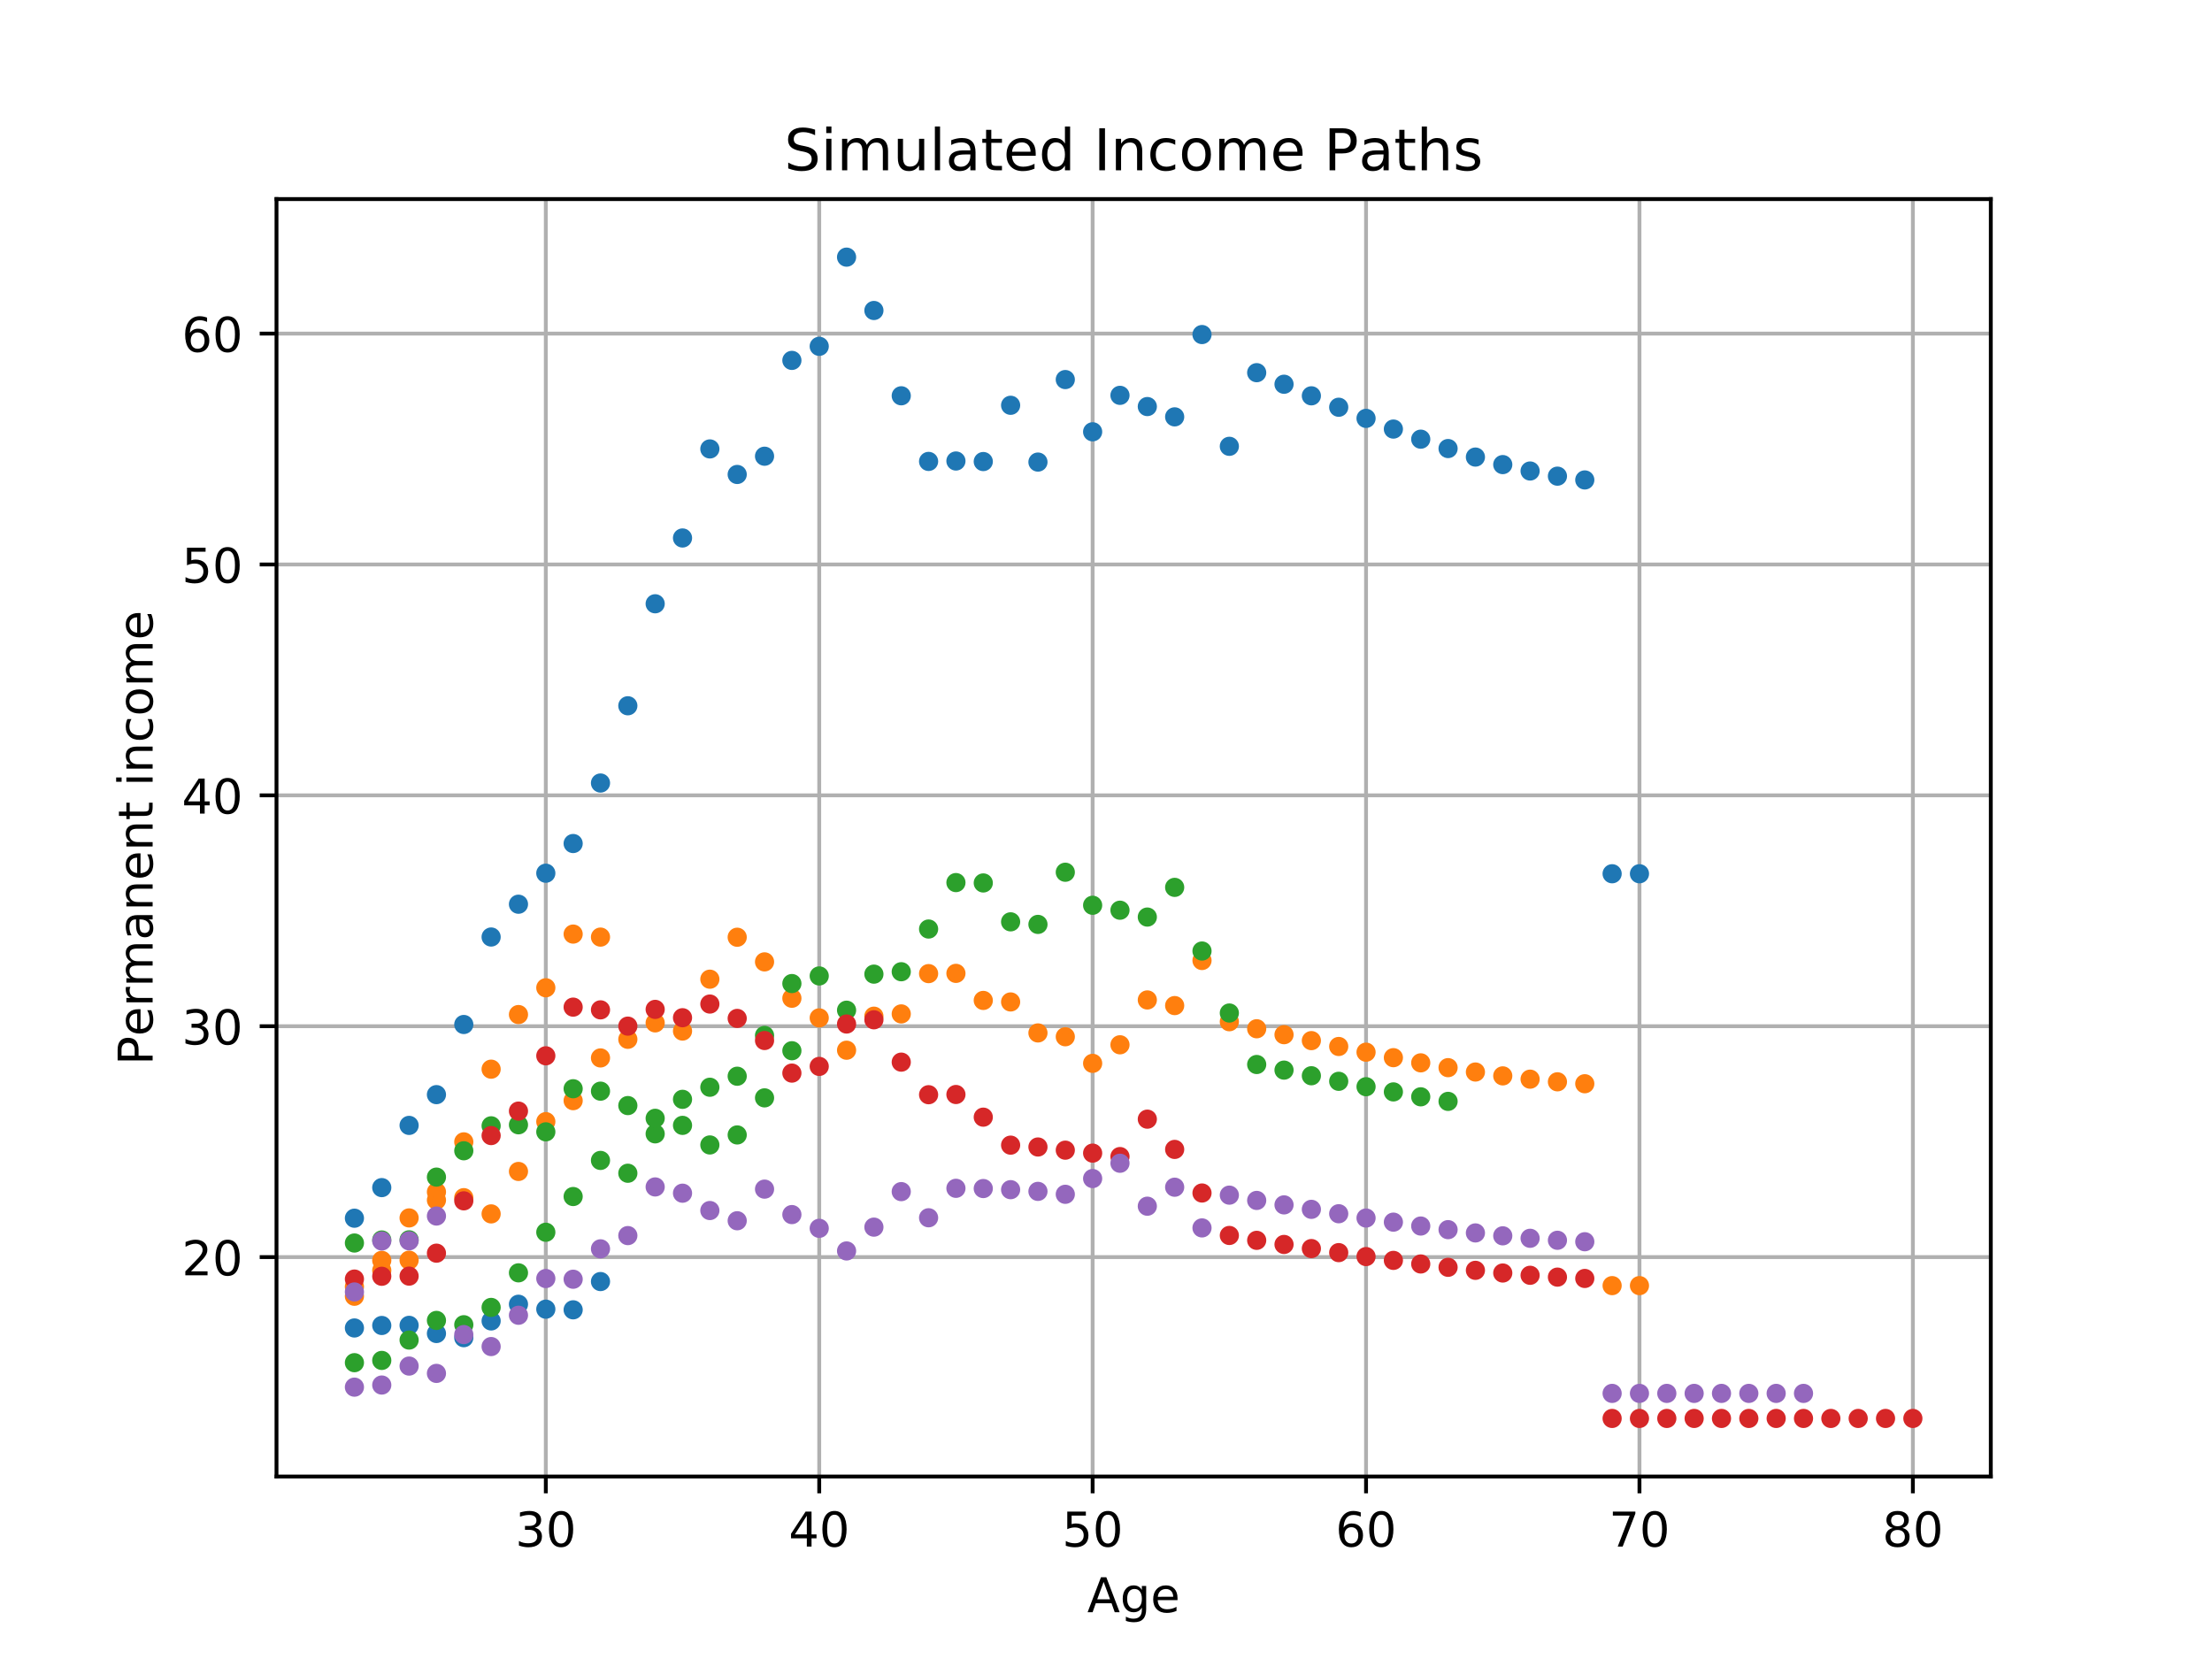 <?xml version="1.0" encoding="utf-8" standalone="no"?>
<!DOCTYPE svg PUBLIC "-//W3C//DTD SVG 1.1//EN"
  "http://www.w3.org/Graphics/SVG/1.1/DTD/svg11.dtd">
<!-- Created with matplotlib (https://matplotlib.org/) -->
<svg height="345.6pt" version="1.1" viewBox="0 0 460.8 345.6" width="460.8pt" xmlns="http://www.w3.org/2000/svg" xmlns:xlink="http://www.w3.org/1999/xlink">
 <defs>
  <style type="text/css">
*{stroke-linecap:butt;stroke-linejoin:round;}
  </style>
 </defs>
 <g id="figure_1">
  <g id="patch_1">
   <path d="M 0 345.6 
L 460.8 345.6 
L 460.8 0 
L 0 0 
z
" style="fill:#ffffff;"/>
  </g>
  <g id="axes_1">
   <g id="patch_2">
    <path d="M 57.6 307.584 
L 414.72 307.584 
L 414.72 41.472 
L 57.6 41.472 
z
" style="fill:#ffffff;"/>
   </g>
   <g id="matplotlib.axis_1">
    <g id="xtick_1">
     <g id="line2d_1">
      <path clip-path="url(#p09a36eeded)" d="M 113.703 307.584 
L 113.703 41.472 
" style="fill:none;stroke:#b0b0b0;stroke-linecap:square;stroke-width:0.8;"/>
     </g>
     <g id="line2d_2">
      <defs>
       <path d="M 0 0 
L 0 3.5 
" id="m104d755171" style="stroke:#000000;stroke-width:0.8;"/>
      </defs>
      <g>
       <use style="stroke:#000000;stroke-width:0.8;" x="113.703" xlink:href="#m104d755171" y="307.584"/>
      </g>
     </g>
     <g id="text_1">
      <!-- 30 -->
      <defs>
       <path d="M 40.578 39.312 
Q 47.656 37.797 51.625 33 
Q 55.609 28.219 55.609 21.188 
Q 55.609 10.406 48.188 4.484 
Q 40.766 -1.422 27.094 -1.422 
Q 22.516 -1.422 17.656 -0.516 
Q 12.797 0.391 7.625 2.203 
L 7.625 11.719 
Q 11.719 9.328 16.594 8.109 
Q 21.484 6.891 26.812 6.891 
Q 36.078 6.891 40.938 10.547 
Q 45.797 14.203 45.797 21.188 
Q 45.797 27.641 41.281 31.266 
Q 36.766 34.906 28.719 34.906 
L 20.219 34.906 
L 20.219 43.016 
L 29.109 43.016 
Q 36.375 43.016 40.234 45.922 
Q 44.094 48.828 44.094 54.297 
Q 44.094 59.906 40.109 62.906 
Q 36.141 65.922 28.719 65.922 
Q 24.656 65.922 20.016 65.031 
Q 15.375 64.156 9.812 62.312 
L 9.812 71.094 
Q 15.438 72.656 20.344 73.438 
Q 25.25 74.219 29.594 74.219 
Q 40.828 74.219 47.359 69.109 
Q 53.906 64.016 53.906 55.328 
Q 53.906 49.266 50.438 45.094 
Q 46.969 40.922 40.578 39.312 
z
" id="DejaVuSans-51"/>
       <path d="M 31.781 66.406 
Q 24.172 66.406 20.328 58.906 
Q 16.5 51.422 16.5 36.375 
Q 16.5 21.391 20.328 13.891 
Q 24.172 6.391 31.781 6.391 
Q 39.453 6.391 43.281 13.891 
Q 47.125 21.391 47.125 36.375 
Q 47.125 51.422 43.281 58.906 
Q 39.453 66.406 31.781 66.406 
z
M 31.781 74.219 
Q 44.047 74.219 50.516 64.516 
Q 56.984 54.828 56.984 36.375 
Q 56.984 17.969 50.516 8.266 
Q 44.047 -1.422 31.781 -1.422 
Q 19.531 -1.422 13.062 8.266 
Q 6.594 17.969 6.594 36.375 
Q 6.594 54.828 13.062 64.516 
Q 19.531 74.219 31.781 74.219 
z
" id="DejaVuSans-48"/>
      </defs>
      <g transform="translate(107.34 322.182)scale(0.1 -0.1)">
       <use xlink:href="#DejaVuSans-51"/>
       <use x="63.623" xlink:href="#DejaVuSans-48"/>
      </g>
     </g>
    </g>
    <g id="xtick_2">
     <g id="line2d_3">
      <path clip-path="url(#p09a36eeded)" d="M 170.66 307.584 
L 170.66 41.472 
" style="fill:none;stroke:#b0b0b0;stroke-linecap:square;stroke-width:0.8;"/>
     </g>
     <g id="line2d_4">
      <g>
       <use style="stroke:#000000;stroke-width:0.8;" x="170.66" xlink:href="#m104d755171" y="307.584"/>
      </g>
     </g>
     <g id="text_2">
      <!-- 40 -->
      <defs>
       <path d="M 37.797 64.312 
L 12.891 25.391 
L 37.797 25.391 
z
M 35.203 72.906 
L 47.609 72.906 
L 47.609 25.391 
L 58.016 25.391 
L 58.016 17.188 
L 47.609 17.188 
L 47.609 0 
L 37.797 0 
L 37.797 17.188 
L 4.891 17.188 
L 4.891 26.703 
z
" id="DejaVuSans-52"/>
      </defs>
      <g transform="translate(164.297 322.182)scale(0.1 -0.1)">
       <use xlink:href="#DejaVuSans-52"/>
       <use x="63.623" xlink:href="#DejaVuSans-48"/>
      </g>
     </g>
    </g>
    <g id="xtick_3">
     <g id="line2d_5">
      <path clip-path="url(#p09a36eeded)" d="M 227.616 307.584 
L 227.616 41.472 
" style="fill:none;stroke:#b0b0b0;stroke-linecap:square;stroke-width:0.8;"/>
     </g>
     <g id="line2d_6">
      <g>
       <use style="stroke:#000000;stroke-width:0.8;" x="227.616" xlink:href="#m104d755171" y="307.584"/>
      </g>
     </g>
     <g id="text_3">
      <!-- 50 -->
      <defs>
       <path d="M 10.797 72.906 
L 49.516 72.906 
L 49.516 64.594 
L 19.828 64.594 
L 19.828 46.734 
Q 21.969 47.469 24.109 47.828 
Q 26.266 48.188 28.422 48.188 
Q 40.625 48.188 47.75 41.5 
Q 54.891 34.812 54.891 23.391 
Q 54.891 11.625 47.562 5.094 
Q 40.234 -1.422 26.906 -1.422 
Q 22.312 -1.422 17.547 -0.641 
Q 12.797 0.141 7.719 1.703 
L 7.719 11.625 
Q 12.109 9.234 16.797 8.062 
Q 21.484 6.891 26.703 6.891 
Q 35.156 6.891 40.078 11.328 
Q 45.016 15.766 45.016 23.391 
Q 45.016 31 40.078 35.438 
Q 35.156 39.891 26.703 39.891 
Q 22.75 39.891 18.812 39.016 
Q 14.891 38.141 10.797 36.281 
z
" id="DejaVuSans-53"/>
      </defs>
      <g transform="translate(221.254 322.182)scale(0.1 -0.1)">
       <use xlink:href="#DejaVuSans-53"/>
       <use x="63.623" xlink:href="#DejaVuSans-48"/>
      </g>
     </g>
    </g>
    <g id="xtick_4">
     <g id="line2d_7">
      <path clip-path="url(#p09a36eeded)" d="M 284.573 307.584 
L 284.573 41.472 
" style="fill:none;stroke:#b0b0b0;stroke-linecap:square;stroke-width:0.8;"/>
     </g>
     <g id="line2d_8">
      <g>
       <use style="stroke:#000000;stroke-width:0.8;" x="284.573" xlink:href="#m104d755171" y="307.584"/>
      </g>
     </g>
     <g id="text_4">
      <!-- 60 -->
      <defs>
       <path d="M 33.016 40.375 
Q 26.375 40.375 22.484 35.828 
Q 18.609 31.297 18.609 23.391 
Q 18.609 15.531 22.484 10.953 
Q 26.375 6.391 33.016 6.391 
Q 39.656 6.391 43.531 10.953 
Q 47.406 15.531 47.406 23.391 
Q 47.406 31.297 43.531 35.828 
Q 39.656 40.375 33.016 40.375 
z
M 52.594 71.297 
L 52.594 62.312 
Q 48.875 64.062 45.094 64.984 
Q 41.312 65.922 37.594 65.922 
Q 27.828 65.922 22.672 59.328 
Q 17.531 52.734 16.797 39.406 
Q 19.672 43.656 24.016 45.922 
Q 28.375 48.188 33.594 48.188 
Q 44.578 48.188 50.953 41.516 
Q 57.328 34.859 57.328 23.391 
Q 57.328 12.156 50.688 5.359 
Q 44.047 -1.422 33.016 -1.422 
Q 20.359 -1.422 13.672 8.266 
Q 6.984 17.969 6.984 36.375 
Q 6.984 53.656 15.188 63.938 
Q 23.391 74.219 37.203 74.219 
Q 40.922 74.219 44.703 73.484 
Q 48.484 72.75 52.594 71.297 
z
" id="DejaVuSans-54"/>
      </defs>
      <g transform="translate(278.211 322.182)scale(0.1 -0.1)">
       <use xlink:href="#DejaVuSans-54"/>
       <use x="63.623" xlink:href="#DejaVuSans-48"/>
      </g>
     </g>
    </g>
    <g id="xtick_5">
     <g id="line2d_9">
      <path clip-path="url(#p09a36eeded)" d="M 341.53 307.584 
L 341.53 41.472 
" style="fill:none;stroke:#b0b0b0;stroke-linecap:square;stroke-width:0.8;"/>
     </g>
     <g id="line2d_10">
      <g>
       <use style="stroke:#000000;stroke-width:0.8;" x="341.53" xlink:href="#m104d755171" y="307.584"/>
      </g>
     </g>
     <g id="text_5">
      <!-- 70 -->
      <defs>
       <path d="M 8.203 72.906 
L 55.078 72.906 
L 55.078 68.703 
L 28.609 0 
L 18.312 0 
L 43.219 64.594 
L 8.203 64.594 
z
" id="DejaVuSans-55"/>
      </defs>
      <g transform="translate(335.168 322.182)scale(0.1 -0.1)">
       <use xlink:href="#DejaVuSans-55"/>
       <use x="63.623" xlink:href="#DejaVuSans-48"/>
      </g>
     </g>
    </g>
    <g id="xtick_6">
     <g id="line2d_11">
      <path clip-path="url(#p09a36eeded)" d="M 398.487 307.584 
L 398.487 41.472 
" style="fill:none;stroke:#b0b0b0;stroke-linecap:square;stroke-width:0.8;"/>
     </g>
     <g id="line2d_12">
      <g>
       <use style="stroke:#000000;stroke-width:0.8;" x="398.487" xlink:href="#m104d755171" y="307.584"/>
      </g>
     </g>
     <g id="text_6">
      <!-- 80 -->
      <defs>
       <path d="M 31.781 34.625 
Q 24.75 34.625 20.719 30.859 
Q 16.703 27.094 16.703 20.516 
Q 16.703 13.922 20.719 10.156 
Q 24.75 6.391 31.781 6.391 
Q 38.812 6.391 42.859 10.172 
Q 46.922 13.969 46.922 20.516 
Q 46.922 27.094 42.891 30.859 
Q 38.875 34.625 31.781 34.625 
z
M 21.922 38.812 
Q 15.578 40.375 12.031 44.719 
Q 8.5 49.078 8.5 55.328 
Q 8.5 64.062 14.719 69.141 
Q 20.953 74.219 31.781 74.219 
Q 42.672 74.219 48.875 69.141 
Q 55.078 64.062 55.078 55.328 
Q 55.078 49.078 51.531 44.719 
Q 48 40.375 41.703 38.812 
Q 48.828 37.156 52.797 32.312 
Q 56.781 27.484 56.781 20.516 
Q 56.781 9.906 50.312 4.234 
Q 43.844 -1.422 31.781 -1.422 
Q 19.734 -1.422 13.25 4.234 
Q 6.781 9.906 6.781 20.516 
Q 6.781 27.484 10.781 32.312 
Q 14.797 37.156 21.922 38.812 
z
M 18.312 54.391 
Q 18.312 48.734 21.844 45.562 
Q 25.391 42.391 31.781 42.391 
Q 38.141 42.391 41.719 45.562 
Q 45.312 48.734 45.312 54.391 
Q 45.312 60.062 41.719 63.234 
Q 38.141 66.406 31.781 66.406 
Q 25.391 66.406 21.844 63.234 
Q 18.312 60.062 18.312 54.391 
z
" id="DejaVuSans-56"/>
      </defs>
      <g transform="translate(392.125 322.182)scale(0.1 -0.1)">
       <use xlink:href="#DejaVuSans-56"/>
       <use x="63.623" xlink:href="#DejaVuSans-48"/>
      </g>
     </g>
    </g>
    <g id="text_7">
     <!-- Age -->
     <defs>
      <path d="M 34.188 63.188 
L 20.797 26.906 
L 47.609 26.906 
z
M 28.609 72.906 
L 39.797 72.906 
L 67.578 0 
L 57.328 0 
L 50.688 18.703 
L 17.828 18.703 
L 11.188 0 
L 0.781 0 
z
" id="DejaVuSans-65"/>
      <path d="M 45.406 27.984 
Q 45.406 37.75 41.375 43.109 
Q 37.359 48.484 30.078 48.484 
Q 22.859 48.484 18.828 43.109 
Q 14.797 37.75 14.797 27.984 
Q 14.797 18.266 18.828 12.891 
Q 22.859 7.516 30.078 7.516 
Q 37.359 7.516 41.375 12.891 
Q 45.406 18.266 45.406 27.984 
z
M 54.391 6.781 
Q 54.391 -7.172 48.188 -13.984 
Q 42 -20.797 29.203 -20.797 
Q 24.469 -20.797 20.266 -20.094 
Q 16.062 -19.391 12.109 -17.922 
L 12.109 -9.188 
Q 16.062 -11.328 19.922 -12.344 
Q 23.781 -13.375 27.781 -13.375 
Q 36.625 -13.375 41.016 -8.766 
Q 45.406 -4.156 45.406 5.172 
L 45.406 9.625 
Q 42.625 4.781 38.281 2.391 
Q 33.938 0 27.875 0 
Q 17.828 0 11.672 7.656 
Q 5.516 15.328 5.516 27.984 
Q 5.516 40.672 11.672 48.328 
Q 17.828 56 27.875 56 
Q 33.938 56 38.281 53.609 
Q 42.625 51.219 45.406 46.391 
L 45.406 54.688 
L 54.391 54.688 
z
" id="DejaVuSans-103"/>
      <path d="M 56.203 29.594 
L 56.203 25.203 
L 14.891 25.203 
Q 15.484 15.922 20.484 11.062 
Q 25.484 6.203 34.422 6.203 
Q 39.594 6.203 44.453 7.469 
Q 49.312 8.734 54.109 11.281 
L 54.109 2.781 
Q 49.266 0.734 44.188 -0.344 
Q 39.109 -1.422 33.891 -1.422 
Q 20.797 -1.422 13.156 6.188 
Q 5.516 13.812 5.516 26.812 
Q 5.516 40.234 12.766 48.109 
Q 20.016 56 32.328 56 
Q 43.359 56 49.781 48.891 
Q 56.203 41.797 56.203 29.594 
z
M 47.219 32.234 
Q 47.125 39.594 43.094 43.984 
Q 39.062 48.391 32.422 48.391 
Q 24.906 48.391 20.391 44.141 
Q 15.875 39.891 15.188 32.172 
z
" id="DejaVuSans-101"/>
     </defs>
     <g transform="translate(226.489 335.861)scale(0.1 -0.1)">
      <use xlink:href="#DejaVuSans-65"/>
      <use x="68.408" xlink:href="#DejaVuSans-103"/>
      <use x="131.885" xlink:href="#DejaVuSans-101"/>
     </g>
    </g>
   </g>
   <g id="matplotlib.axis_2">
    <g id="ytick_1">
     <g id="line2d_13">
      <path clip-path="url(#p09a36eeded)" d="M 57.6 261.873 
L 414.72 261.873 
" style="fill:none;stroke:#b0b0b0;stroke-linecap:square;stroke-width:0.8;"/>
     </g>
     <g id="line2d_14">
      <defs>
       <path d="M 0 0 
L -3.5 0 
" id="mff7f15db3f" style="stroke:#000000;stroke-width:0.8;"/>
      </defs>
      <g>
       <use style="stroke:#000000;stroke-width:0.8;" x="57.6" xlink:href="#mff7f15db3f" y="261.873"/>
      </g>
     </g>
     <g id="text_8">
      <!-- 20 -->
      <defs>
       <path d="M 19.188 8.297 
L 53.609 8.297 
L 53.609 0 
L 7.328 0 
L 7.328 8.297 
Q 12.938 14.109 22.625 23.891 
Q 32.328 33.688 34.812 36.531 
Q 39.547 41.844 41.422 45.531 
Q 43.312 49.219 43.312 52.781 
Q 43.312 58.594 39.234 62.25 
Q 35.156 65.922 28.609 65.922 
Q 23.969 65.922 18.812 64.312 
Q 13.672 62.703 7.812 59.422 
L 7.812 69.391 
Q 13.766 71.781 18.938 73 
Q 24.125 74.219 28.422 74.219 
Q 39.75 74.219 46.484 68.547 
Q 53.219 62.891 53.219 53.422 
Q 53.219 48.922 51.531 44.891 
Q 49.859 40.875 45.406 35.406 
Q 44.188 33.984 37.641 27.219 
Q 31.109 20.453 19.188 8.297 
z
" id="DejaVuSans-50"/>
      </defs>
      <g transform="translate(37.875 265.672)scale(0.1 -0.1)">
       <use xlink:href="#DejaVuSans-50"/>
       <use x="63.623" xlink:href="#DejaVuSans-48"/>
      </g>
     </g>
    </g>
    <g id="ytick_2">
     <g id="line2d_15">
      <path clip-path="url(#p09a36eeded)" d="M 57.6 213.778 
L 414.72 213.778 
" style="fill:none;stroke:#b0b0b0;stroke-linecap:square;stroke-width:0.8;"/>
     </g>
     <g id="line2d_16">
      <g>
       <use style="stroke:#000000;stroke-width:0.8;" x="57.6" xlink:href="#mff7f15db3f" y="213.778"/>
      </g>
     </g>
     <g id="text_9">
      <!-- 30 -->
      <g transform="translate(37.875 217.578)scale(0.1 -0.1)">
       <use xlink:href="#DejaVuSans-51"/>
       <use x="63.623" xlink:href="#DejaVuSans-48"/>
      </g>
     </g>
    </g>
    <g id="ytick_3">
     <g id="line2d_17">
      <path clip-path="url(#p09a36eeded)" d="M 57.6 165.684 
L 414.72 165.684 
" style="fill:none;stroke:#b0b0b0;stroke-linecap:square;stroke-width:0.8;"/>
     </g>
     <g id="line2d_18">
      <g>
       <use style="stroke:#000000;stroke-width:0.8;" x="57.6" xlink:href="#mff7f15db3f" y="165.684"/>
      </g>
     </g>
     <g id="text_10">
      <!-- 40 -->
      <g transform="translate(37.875 169.483)scale(0.1 -0.1)">
       <use xlink:href="#DejaVuSans-52"/>
       <use x="63.623" xlink:href="#DejaVuSans-48"/>
      </g>
     </g>
    </g>
    <g id="ytick_4">
     <g id="line2d_19">
      <path clip-path="url(#p09a36eeded)" d="M 57.6 117.59 
L 414.72 117.59 
" style="fill:none;stroke:#b0b0b0;stroke-linecap:square;stroke-width:0.8;"/>
     </g>
     <g id="line2d_20">
      <g>
       <use style="stroke:#000000;stroke-width:0.8;" x="57.6" xlink:href="#mff7f15db3f" y="117.59"/>
      </g>
     </g>
     <g id="text_11">
      <!-- 50 -->
      <g transform="translate(37.875 121.389)scale(0.1 -0.1)">
       <use xlink:href="#DejaVuSans-53"/>
       <use x="63.623" xlink:href="#DejaVuSans-48"/>
      </g>
     </g>
    </g>
    <g id="ytick_5">
     <g id="line2d_21">
      <path clip-path="url(#p09a36eeded)" d="M 57.6 69.495 
L 414.72 69.495 
" style="fill:none;stroke:#b0b0b0;stroke-linecap:square;stroke-width:0.8;"/>
     </g>
     <g id="line2d_22">
      <g>
       <use style="stroke:#000000;stroke-width:0.8;" x="57.6" xlink:href="#mff7f15db3f" y="69.495"/>
      </g>
     </g>
     <g id="text_12">
      <!-- 60 -->
      <g transform="translate(37.875 73.294)scale(0.1 -0.1)">
       <use xlink:href="#DejaVuSans-54"/>
       <use x="63.623" xlink:href="#DejaVuSans-48"/>
      </g>
     </g>
    </g>
    <g id="text_13">
     <!-- Permanent income -->
     <defs>
      <path d="M 19.672 64.797 
L 19.672 37.406 
L 32.078 37.406 
Q 38.969 37.406 42.719 40.969 
Q 46.484 44.531 46.484 51.125 
Q 46.484 57.672 42.719 61.234 
Q 38.969 64.797 32.078 64.797 
z
M 9.812 72.906 
L 32.078 72.906 
Q 44.344 72.906 50.609 67.359 
Q 56.891 61.812 56.891 51.125 
Q 56.891 40.328 50.609 34.812 
Q 44.344 29.297 32.078 29.297 
L 19.672 29.297 
L 19.672 0 
L 9.812 0 
z
" id="DejaVuSans-80"/>
      <path d="M 41.109 46.297 
Q 39.594 47.172 37.812 47.578 
Q 36.031 48 33.891 48 
Q 26.266 48 22.188 43.047 
Q 18.109 38.094 18.109 28.812 
L 18.109 0 
L 9.078 0 
L 9.078 54.688 
L 18.109 54.688 
L 18.109 46.188 
Q 20.953 51.172 25.484 53.578 
Q 30.031 56 36.531 56 
Q 37.453 56 38.578 55.875 
Q 39.703 55.766 41.062 55.516 
z
" id="DejaVuSans-114"/>
      <path d="M 52 44.188 
Q 55.375 50.25 60.062 53.125 
Q 64.75 56 71.094 56 
Q 79.641 56 84.281 50.016 
Q 88.922 44.047 88.922 33.016 
L 88.922 0 
L 79.891 0 
L 79.891 32.719 
Q 79.891 40.578 77.094 44.375 
Q 74.312 48.188 68.609 48.188 
Q 61.625 48.188 57.562 43.547 
Q 53.516 38.922 53.516 30.906 
L 53.516 0 
L 44.484 0 
L 44.484 32.719 
Q 44.484 40.625 41.703 44.406 
Q 38.922 48.188 33.109 48.188 
Q 26.219 48.188 22.156 43.531 
Q 18.109 38.875 18.109 30.906 
L 18.109 0 
L 9.078 0 
L 9.078 54.688 
L 18.109 54.688 
L 18.109 46.188 
Q 21.188 51.219 25.484 53.609 
Q 29.781 56 35.688 56 
Q 41.656 56 45.828 52.969 
Q 50 49.953 52 44.188 
z
" id="DejaVuSans-109"/>
      <path d="M 34.281 27.484 
Q 23.391 27.484 19.188 25 
Q 14.984 22.516 14.984 16.5 
Q 14.984 11.719 18.141 8.906 
Q 21.297 6.109 26.703 6.109 
Q 34.188 6.109 38.703 11.406 
Q 43.219 16.703 43.219 25.484 
L 43.219 27.484 
z
M 52.203 31.203 
L 52.203 0 
L 43.219 0 
L 43.219 8.297 
Q 40.141 3.328 35.547 0.953 
Q 30.953 -1.422 24.312 -1.422 
Q 15.922 -1.422 10.953 3.297 
Q 6 8.016 6 15.922 
Q 6 25.141 12.172 29.828 
Q 18.359 34.516 30.609 34.516 
L 43.219 34.516 
L 43.219 35.406 
Q 43.219 41.609 39.141 45 
Q 35.062 48.391 27.688 48.391 
Q 23 48.391 18.547 47.266 
Q 14.109 46.141 10.016 43.891 
L 10.016 52.203 
Q 14.938 54.109 19.578 55.047 
Q 24.219 56 28.609 56 
Q 40.484 56 46.344 49.844 
Q 52.203 43.703 52.203 31.203 
z
" id="DejaVuSans-97"/>
      <path d="M 54.891 33.016 
L 54.891 0 
L 45.906 0 
L 45.906 32.719 
Q 45.906 40.484 42.875 44.328 
Q 39.844 48.188 33.797 48.188 
Q 26.516 48.188 22.312 43.547 
Q 18.109 38.922 18.109 30.906 
L 18.109 0 
L 9.078 0 
L 9.078 54.688 
L 18.109 54.688 
L 18.109 46.188 
Q 21.344 51.125 25.703 53.562 
Q 30.078 56 35.797 56 
Q 45.219 56 50.047 50.172 
Q 54.891 44.344 54.891 33.016 
z
" id="DejaVuSans-110"/>
      <path d="M 18.312 70.219 
L 18.312 54.688 
L 36.812 54.688 
L 36.812 47.703 
L 18.312 47.703 
L 18.312 18.016 
Q 18.312 11.328 20.141 9.422 
Q 21.969 7.516 27.594 7.516 
L 36.812 7.516 
L 36.812 0 
L 27.594 0 
Q 17.188 0 13.234 3.875 
Q 9.281 7.766 9.281 18.016 
L 9.281 47.703 
L 2.688 47.703 
L 2.688 54.688 
L 9.281 54.688 
L 9.281 70.219 
z
" id="DejaVuSans-116"/>
      <path id="DejaVuSans-32"/>
      <path d="M 9.422 54.688 
L 18.406 54.688 
L 18.406 0 
L 9.422 0 
z
M 9.422 75.984 
L 18.406 75.984 
L 18.406 64.594 
L 9.422 64.594 
z
" id="DejaVuSans-105"/>
      <path d="M 48.781 52.594 
L 48.781 44.188 
Q 44.969 46.297 41.141 47.344 
Q 37.312 48.391 33.406 48.391 
Q 24.656 48.391 19.812 42.844 
Q 14.984 37.312 14.984 27.297 
Q 14.984 17.281 19.812 11.734 
Q 24.656 6.203 33.406 6.203 
Q 37.312 6.203 41.141 7.25 
Q 44.969 8.297 48.781 10.406 
L 48.781 2.094 
Q 45.016 0.344 40.984 -0.531 
Q 36.969 -1.422 32.422 -1.422 
Q 20.062 -1.422 12.781 6.344 
Q 5.516 14.109 5.516 27.297 
Q 5.516 40.672 12.859 48.328 
Q 20.219 56 33.016 56 
Q 37.156 56 41.109 55.141 
Q 45.062 54.297 48.781 52.594 
z
" id="DejaVuSans-99"/>
      <path d="M 30.609 48.391 
Q 23.391 48.391 19.188 42.75 
Q 14.984 37.109 14.984 27.297 
Q 14.984 17.484 19.156 11.844 
Q 23.344 6.203 30.609 6.203 
Q 37.797 6.203 41.984 11.859 
Q 46.188 17.531 46.188 27.297 
Q 46.188 37.016 41.984 42.703 
Q 37.797 48.391 30.609 48.391 
z
M 30.609 56 
Q 42.328 56 49.016 48.375 
Q 55.719 40.766 55.719 27.297 
Q 55.719 13.875 49.016 6.219 
Q 42.328 -1.422 30.609 -1.422 
Q 18.844 -1.422 12.172 6.219 
Q 5.516 13.875 5.516 27.297 
Q 5.516 40.766 12.172 48.375 
Q 18.844 56 30.609 56 
z
" id="DejaVuSans-111"/>
     </defs>
     <g transform="translate(31.795 221.883)rotate(-90)scale(0.1 -0.1)">
      <use xlink:href="#DejaVuSans-80"/>
      <use x="60.256" xlink:href="#DejaVuSans-101"/>
      <use x="121.779" xlink:href="#DejaVuSans-114"/>
      <use x="162.877" xlink:href="#DejaVuSans-109"/>
      <use x="260.289" xlink:href="#DejaVuSans-97"/>
      <use x="321.568" xlink:href="#DejaVuSans-110"/>
      <use x="384.947" xlink:href="#DejaVuSans-101"/>
      <use x="446.471" xlink:href="#DejaVuSans-110"/>
      <use x="509.85" xlink:href="#DejaVuSans-116"/>
      <use x="549.059" xlink:href="#DejaVuSans-32"/>
      <use x="580.846" xlink:href="#DejaVuSans-105"/>
      <use x="608.629" xlink:href="#DejaVuSans-110"/>
      <use x="672.008" xlink:href="#DejaVuSans-99"/>
      <use x="726.988" xlink:href="#DejaVuSans-111"/>
      <use x="788.17" xlink:href="#DejaVuSans-109"/>
      <use x="885.582" xlink:href="#DejaVuSans-101"/>
     </g>
    </g>
   </g>
   <g id="line2d_23">
    <defs>
     <path d="M 0 1.5 
C 0.398 1.5 0.779 1.342 1.061 1.061 
C 1.342 0.779 1.5 0.398 1.5 0 
C 1.5 -0.398 1.342 -0.779 1.061 -1.061 
C 0.779 -1.342 0.398 -1.5 0 -1.5 
C -0.398 -1.5 -0.779 -1.342 -1.061 -1.061 
C -1.342 -0.779 -1.5 -0.398 -1.5 0 
C -1.5 0.398 -1.342 0.779 -1.061 1.061 
C -0.779 1.342 -0.398 1.5 0 1.5 
z
" id="m58b5e38210" style="stroke:#1f77b4;"/>
    </defs>
    <g clip-path="url(#p09a36eeded)">
     <use style="fill:#1f77b4;stroke:#1f77b4;" x="73.833" xlink:href="#m58b5e38210" y="253.774"/>
     <use style="fill:#1f77b4;stroke:#1f77b4;" x="79.528" xlink:href="#m58b5e38210" y="247.4"/>
     <use style="fill:#1f77b4;stroke:#1f77b4;" x="85.224" xlink:href="#m58b5e38210" y="234.441"/>
     <use style="fill:#1f77b4;stroke:#1f77b4;" x="90.92" xlink:href="#m58b5e38210" y="228.032"/>
     <use style="fill:#1f77b4;stroke:#1f77b4;" x="96.616" xlink:href="#m58b5e38210" y="213.421"/>
     <use style="fill:#1f77b4;stroke:#1f77b4;" x="102.311" xlink:href="#m58b5e38210" y="195.196"/>
     <use style="fill:#1f77b4;stroke:#1f77b4;" x="108.007" xlink:href="#m58b5e38210" y="188.365"/>
     <use style="fill:#1f77b4;stroke:#1f77b4;" x="113.703" xlink:href="#m58b5e38210" y="181.908"/>
     <use style="fill:#1f77b4;stroke:#1f77b4;" x="119.398" xlink:href="#m58b5e38210" y="175.722"/>
     <use style="fill:#1f77b4;stroke:#1f77b4;" x="125.094" xlink:href="#m58b5e38210" y="163.117"/>
     <use style="fill:#1f77b4;stroke:#1f77b4;" x="130.79" xlink:href="#m58b5e38210" y="147.026"/>
     <use style="fill:#1f77b4;stroke:#1f77b4;" x="136.485" xlink:href="#m58b5e38210" y="125.778"/>
     <use style="fill:#1f77b4;stroke:#1f77b4;" x="142.181" xlink:href="#m58b5e38210" y="112.071"/>
     <use style="fill:#1f77b4;stroke:#1f77b4;" x="147.877" xlink:href="#m58b5e38210" y="93.521"/>
     <use style="fill:#1f77b4;stroke:#1f77b4;" x="153.572" xlink:href="#m58b5e38210" y="98.839"/>
     <use style="fill:#1f77b4;stroke:#1f77b4;" x="159.268" xlink:href="#m58b5e38210" y="95.039"/>
     <use style="fill:#1f77b4;stroke:#1f77b4;" x="164.964" xlink:href="#m58b5e38210" y="75.077"/>
     <use style="fill:#1f77b4;stroke:#1f77b4;" x="170.66" xlink:href="#m58b5e38210" y="72.146"/>
     <use style="fill:#1f77b4;stroke:#1f77b4;" x="176.355" xlink:href="#m58b5e38210" y="53.568"/>
     <use style="fill:#1f77b4;stroke:#1f77b4;" x="182.051" xlink:href="#m58b5e38210" y="64.681"/>
     <use style="fill:#1f77b4;stroke:#1f77b4;" x="187.747" xlink:href="#m58b5e38210" y="82.45"/>
     <use style="fill:#1f77b4;stroke:#1f77b4;" x="193.442" xlink:href="#m58b5e38210" y="96.122"/>
     <use style="fill:#1f77b4;stroke:#1f77b4;" x="199.138" xlink:href="#m58b5e38210" y="96.035"/>
     <use style="fill:#1f77b4;stroke:#1f77b4;" x="204.834" xlink:href="#m58b5e38210" y="96.15"/>
     <use style="fill:#1f77b4;stroke:#1f77b4;" x="210.529" xlink:href="#m58b5e38210" y="84.429"/>
     <use style="fill:#1f77b4;stroke:#1f77b4;" x="216.225" xlink:href="#m58b5e38210" y="96.259"/>
     <use style="fill:#1f77b4;stroke:#1f77b4;" x="221.921" xlink:href="#m58b5e38210" y="79.069"/>
     <use style="fill:#1f77b4;stroke:#1f77b4;" x="227.616" xlink:href="#m58b5e38210" y="89.952"/>
     <use style="fill:#1f77b4;stroke:#1f77b4;" x="233.312" xlink:href="#m58b5e38210" y="82.358"/>
     <use style="fill:#1f77b4;stroke:#1f77b4;" x="239.008" xlink:href="#m58b5e38210" y="84.694"/>
     <use style="fill:#1f77b4;stroke:#1f77b4;" x="244.704" xlink:href="#m58b5e38210" y="86.84"/>
     <use style="fill:#1f77b4;stroke:#1f77b4;" x="250.399" xlink:href="#m58b5e38210" y="69.693"/>
     <use style="fill:#1f77b4;stroke:#1f77b4;" x="256.095" xlink:href="#m58b5e38210" y="92.975"/>
     <use style="fill:#1f77b4;stroke:#1f77b4;" x="261.791" xlink:href="#m58b5e38210" y="77.635"/>
     <use style="fill:#1f77b4;stroke:#1f77b4;" x="267.486" xlink:href="#m58b5e38210" y="80.045"/>
     <use style="fill:#1f77b4;stroke:#1f77b4;" x="273.182" xlink:href="#m58b5e38210" y="82.456"/>
     <use style="fill:#1f77b4;stroke:#1f77b4;" x="278.878" xlink:href="#m58b5e38210" y="84.837"/>
     <use style="fill:#1f77b4;stroke:#1f77b4;" x="284.573" xlink:href="#m58b5e38210" y="87.156"/>
     <use style="fill:#1f77b4;stroke:#1f77b4;" x="290.269" xlink:href="#m58b5e38210" y="89.383"/>
     <use style="fill:#1f77b4;stroke:#1f77b4;" x="295.965" xlink:href="#m58b5e38210" y="91.487"/>
     <use style="fill:#1f77b4;stroke:#1f77b4;" x="301.66" xlink:href="#m58b5e38210" y="93.441"/>
     <use style="fill:#1f77b4;stroke:#1f77b4;" x="307.356" xlink:href="#m58b5e38210" y="95.216"/>
     <use style="fill:#1f77b4;stroke:#1f77b4;" x="313.052" xlink:href="#m58b5e38210" y="96.784"/>
     <use style="fill:#1f77b4;stroke:#1f77b4;" x="318.748" xlink:href="#m58b5e38210" y="98.119"/>
     <use style="fill:#1f77b4;stroke:#1f77b4;" x="324.443" xlink:href="#m58b5e38210" y="99.193"/>
     <use style="fill:#1f77b4;stroke:#1f77b4;" x="330.139" xlink:href="#m58b5e38210" y="99.98"/>
     <use style="fill:#1f77b4;stroke:#1f77b4;" x="335.835" xlink:href="#m58b5e38210" y="182.019"/>
     <use style="fill:#1f77b4;stroke:#1f77b4;" x="341.53" xlink:href="#m58b5e38210" y="182.019"/>
     <use style="fill:#1f77b4;stroke:#1f77b4;" x="73.833" xlink:href="#m58b5e38210" y="276.64"/>
     <use style="fill:#1f77b4;stroke:#1f77b4;" x="79.528" xlink:href="#m58b5e38210" y="276.121"/>
     <use style="fill:#1f77b4;stroke:#1f77b4;" x="85.224" xlink:href="#m58b5e38210" y="276.093"/>
     <use style="fill:#1f77b4;stroke:#1f77b4;" x="90.92" xlink:href="#m58b5e38210" y="277.794"/>
     <use style="fill:#1f77b4;stroke:#1f77b4;" x="96.616" xlink:href="#m58b5e38210" y="278.663"/>
     <use style="fill:#1f77b4;stroke:#1f77b4;" x="102.311" xlink:href="#m58b5e38210" y="275.176"/>
     <use style="fill:#1f77b4;stroke:#1f77b4;" x="108.007" xlink:href="#m58b5e38210" y="271.699"/>
     <use style="fill:#1f77b4;stroke:#1f77b4;" x="113.703" xlink:href="#m58b5e38210" y="272.726"/>
     <use style="fill:#1f77b4;stroke:#1f77b4;" x="119.398" xlink:href="#m58b5e38210" y="272.86"/>
     <use style="fill:#1f77b4;stroke:#1f77b4;" x="125.094" xlink:href="#m58b5e38210" y="266.971"/>
    </g>
   </g>
   <g id="line2d_24">
    <defs>
     <path d="M 0 1.5 
C 0.398 1.5 0.779 1.342 1.061 1.061 
C 1.342 0.779 1.5 0.398 1.5 0 
C 1.5 -0.398 1.342 -0.779 1.061 -1.061 
C 0.779 -1.342 0.398 -1.5 0 -1.5 
C -0.398 -1.5 -0.779 -1.342 -1.061 -1.061 
C -1.342 -0.779 -1.5 -0.398 -1.5 0 
C -1.5 0.398 -1.342 0.779 -1.061 1.061 
C -0.779 1.342 -0.398 1.5 0 1.5 
z
" id="m9a4fd03637" style="stroke:#ff7f0e;"/>
    </defs>
    <g clip-path="url(#p09a36eeded)">
     <use style="fill:#ff7f0e;stroke:#ff7f0e;" x="73.833" xlink:href="#m9a4fd03637" y="270.034"/>
     <use style="fill:#ff7f0e;stroke:#ff7f0e;" x="79.528" xlink:href="#m9a4fd03637" y="264.653"/>
     <use style="fill:#ff7f0e;stroke:#ff7f0e;" x="85.224" xlink:href="#m9a4fd03637" y="253.715"/>
     <use style="fill:#ff7f0e;stroke:#ff7f0e;" x="90.92" xlink:href="#m9a4fd03637" y="248.305"/>
     <use style="fill:#ff7f0e;stroke:#ff7f0e;" x="96.616" xlink:href="#m9a4fd03637" y="249.494"/>
     <use style="fill:#ff7f0e;stroke:#ff7f0e;" x="102.311" xlink:href="#m9a4fd03637" y="252.877"/>
     <use style="fill:#ff7f0e;stroke:#ff7f0e;" x="108.007" xlink:href="#m9a4fd03637" y="244.034"/>
     <use style="fill:#ff7f0e;stroke:#ff7f0e;" x="113.703" xlink:href="#m9a4fd03637" y="233.658"/>
     <use style="fill:#ff7f0e;stroke:#ff7f0e;" x="119.398" xlink:href="#m9a4fd03637" y="229.289"/>
     <use style="fill:#ff7f0e;stroke:#ff7f0e;" x="125.094" xlink:href="#m9a4fd03637" y="220.387"/>
     <use style="fill:#ff7f0e;stroke:#ff7f0e;" x="130.79" xlink:href="#m9a4fd03637" y="216.506"/>
     <use style="fill:#ff7f0e;stroke:#ff7f0e;" x="136.485" xlink:href="#m9a4fd03637" y="213.083"/>
     <use style="fill:#ff7f0e;stroke:#ff7f0e;" x="142.181" xlink:href="#m9a4fd03637" y="214.787"/>
     <use style="fill:#ff7f0e;stroke:#ff7f0e;" x="147.877" xlink:href="#m9a4fd03637" y="203.983"/>
     <use style="fill:#ff7f0e;stroke:#ff7f0e;" x="153.572" xlink:href="#m9a4fd03637" y="195.243"/>
     <use style="fill:#ff7f0e;stroke:#ff7f0e;" x="159.268" xlink:href="#m9a4fd03637" y="200.377"/>
     <use style="fill:#ff7f0e;stroke:#ff7f0e;" x="164.964" xlink:href="#m9a4fd03637" y="207.954"/>
     <use style="fill:#ff7f0e;stroke:#ff7f0e;" x="170.66" xlink:href="#m9a4fd03637" y="212.045"/>
     <use style="fill:#ff7f0e;stroke:#ff7f0e;" x="176.355" xlink:href="#m9a4fd03637" y="218.78"/>
     <use style="fill:#ff7f0e;stroke:#ff7f0e;" x="182.051" xlink:href="#m9a4fd03637" y="211.69"/>
     <use style="fill:#ff7f0e;stroke:#ff7f0e;" x="187.747" xlink:href="#m9a4fd03637" y="211.217"/>
     <use style="fill:#ff7f0e;stroke:#ff7f0e;" x="193.442" xlink:href="#m9a4fd03637" y="202.823"/>
     <use style="fill:#ff7f0e;stroke:#ff7f0e;" x="199.138" xlink:href="#m9a4fd03637" y="202.771"/>
     <use style="fill:#ff7f0e;stroke:#ff7f0e;" x="204.834" xlink:href="#m9a4fd03637" y="208.407"/>
     <use style="fill:#ff7f0e;stroke:#ff7f0e;" x="210.529" xlink:href="#m9a4fd03637" y="208.724"/>
     <use style="fill:#ff7f0e;stroke:#ff7f0e;" x="216.225" xlink:href="#m9a4fd03637" y="215.18"/>
     <use style="fill:#ff7f0e;stroke:#ff7f0e;" x="221.921" xlink:href="#m9a4fd03637" y="215.974"/>
     <use style="fill:#ff7f0e;stroke:#ff7f0e;" x="227.616" xlink:href="#m9a4fd03637" y="221.516"/>
     <use style="fill:#ff7f0e;stroke:#ff7f0e;" x="233.312" xlink:href="#m9a4fd03637" y="217.649"/>
     <use style="fill:#ff7f0e;stroke:#ff7f0e;" x="239.008" xlink:href="#m9a4fd03637" y="208.307"/>
     <use style="fill:#ff7f0e;stroke:#ff7f0e;" x="244.704" xlink:href="#m9a4fd03637" y="209.482"/>
     <use style="fill:#ff7f0e;stroke:#ff7f0e;" x="250.399" xlink:href="#m9a4fd03637" y="200.089"/>
     <use style="fill:#ff7f0e;stroke:#ff7f0e;" x="256.095" xlink:href="#m9a4fd03637" y="212.843"/>
     <use style="fill:#ff7f0e;stroke:#ff7f0e;" x="261.791" xlink:href="#m9a4fd03637" y="214.31"/>
     <use style="fill:#ff7f0e;stroke:#ff7f0e;" x="267.486" xlink:href="#m9a4fd03637" y="215.545"/>
     <use style="fill:#ff7f0e;stroke:#ff7f0e;" x="273.182" xlink:href="#m9a4fd03637" y="216.781"/>
     <use style="fill:#ff7f0e;stroke:#ff7f0e;" x="278.878" xlink:href="#m9a4fd03637" y="218.001"/>
     <use style="fill:#ff7f0e;stroke:#ff7f0e;" x="284.573" xlink:href="#m9a4fd03637" y="219.19"/>
     <use style="fill:#ff7f0e;stroke:#ff7f0e;" x="290.269" xlink:href="#m9a4fd03637" y="220.332"/>
     <use style="fill:#ff7f0e;stroke:#ff7f0e;" x="295.965" xlink:href="#m9a4fd03637" y="221.41"/>
     <use style="fill:#ff7f0e;stroke:#ff7f0e;" x="301.66" xlink:href="#m9a4fd03637" y="222.412"/>
     <use style="fill:#ff7f0e;stroke:#ff7f0e;" x="307.356" xlink:href="#m9a4fd03637" y="223.322"/>
     <use style="fill:#ff7f0e;stroke:#ff7f0e;" x="313.052" xlink:href="#m9a4fd03637" y="224.126"/>
     <use style="fill:#ff7f0e;stroke:#ff7f0e;" x="318.748" xlink:href="#m9a4fd03637" y="224.81"/>
     <use style="fill:#ff7f0e;stroke:#ff7f0e;" x="324.443" xlink:href="#m9a4fd03637" y="225.361"/>
     <use style="fill:#ff7f0e;stroke:#ff7f0e;" x="330.139" xlink:href="#m9a4fd03637" y="225.764"/>
     <use style="fill:#ff7f0e;stroke:#ff7f0e;" x="335.835" xlink:href="#m9a4fd03637" y="267.819"/>
     <use style="fill:#ff7f0e;stroke:#ff7f0e;" x="341.53" xlink:href="#m9a4fd03637" y="267.819"/>
     <use style="fill:#ff7f0e;stroke:#ff7f0e;" x="73.833" xlink:href="#m9a4fd03637" y="268.055"/>
     <use style="fill:#ff7f0e;stroke:#ff7f0e;" x="79.528" xlink:href="#m9a4fd03637" y="262.553"/>
     <use style="fill:#ff7f0e;stroke:#ff7f0e;" x="85.224" xlink:href="#m9a4fd03637" y="262.521"/>
     <use style="fill:#ff7f0e;stroke:#ff7f0e;" x="90.92" xlink:href="#m9a4fd03637" y="250.013"/>
     <use style="fill:#ff7f0e;stroke:#ff7f0e;" x="96.616" xlink:href="#m9a4fd03637" y="237.872"/>
     <use style="fill:#ff7f0e;stroke:#ff7f0e;" x="102.311" xlink:href="#m9a4fd03637" y="222.728"/>
     <use style="fill:#ff7f0e;stroke:#ff7f0e;" x="108.007" xlink:href="#m9a4fd03637" y="211.351"/>
     <use style="fill:#ff7f0e;stroke:#ff7f0e;" x="113.703" xlink:href="#m9a4fd03637" y="205.769"/>
     <use style="fill:#ff7f0e;stroke:#ff7f0e;" x="119.398" xlink:href="#m9a4fd03637" y="194.587"/>
     <use style="fill:#ff7f0e;stroke:#ff7f0e;" x="125.094" xlink:href="#m9a4fd03637" y="195.214"/>
    </g>
   </g>
   <g id="line2d_25">
    <defs>
     <path d="M 0 1.5 
C 0.398 1.5 0.779 1.342 1.061 1.061 
C 1.342 0.779 1.5 0.398 1.5 0 
C 1.5 -0.398 1.342 -0.779 1.061 -1.061 
C 0.779 -1.342 0.398 -1.5 0 -1.5 
C -0.398 -1.5 -0.779 -1.342 -1.061 -1.061 
C -1.342 -0.779 -1.5 -0.398 -1.5 0 
C -1.5 0.398 -1.342 0.779 -1.061 1.061 
C -0.779 1.342 -0.398 1.5 0 1.5 
z
" id="m418b08f696" style="stroke:#2ca02c;"/>
    </defs>
    <g clip-path="url(#p09a36eeded)">
     <use style="fill:#2ca02c;stroke:#2ca02c;" x="73.833" xlink:href="#m418b08f696" y="258.943"/>
     <use style="fill:#2ca02c;stroke:#2ca02c;" x="79.528" xlink:href="#m418b08f696" y="258.311"/>
     <use style="fill:#2ca02c;stroke:#2ca02c;" x="85.224" xlink:href="#m418b08f696" y="258.277"/>
     <use style="fill:#2ca02c;stroke:#2ca02c;" x="90.92" xlink:href="#m418b08f696" y="245.214"/>
     <use style="fill:#2ca02c;stroke:#2ca02c;" x="96.616" xlink:href="#m418b08f696" y="239.726"/>
     <use style="fill:#2ca02c;stroke:#2ca02c;" x="102.311" xlink:href="#m418b08f696" y="234.529"/>
     <use style="fill:#2ca02c;stroke:#2ca02c;" x="108.007" xlink:href="#m418b08f696" y="234.313"/>
     <use style="fill:#2ca02c;stroke:#2ca02c;" x="113.703" xlink:href="#m418b08f696" y="235.784"/>
     <use style="fill:#2ca02c;stroke:#2ca02c;" x="119.398" xlink:href="#m418b08f696" y="226.806"/>
     <use style="fill:#2ca02c;stroke:#2ca02c;" x="125.094" xlink:href="#m418b08f696" y="227.309"/>
     <use style="fill:#2ca02c;stroke:#2ca02c;" x="130.79" xlink:href="#m418b08f696" y="230.312"/>
     <use style="fill:#2ca02c;stroke:#2ca02c;" x="136.485" xlink:href="#m418b08f696" y="236.201"/>
     <use style="fill:#2ca02c;stroke:#2ca02c;" x="142.181" xlink:href="#m418b08f696" y="229.01"/>
     <use style="fill:#2ca02c;stroke:#2ca02c;" x="147.877" xlink:href="#m418b08f696" y="226.493"/>
     <use style="fill:#2ca02c;stroke:#2ca02c;" x="153.572" xlink:href="#m418b08f696" y="224.197"/>
     <use style="fill:#2ca02c;stroke:#2ca02c;" x="159.268" xlink:href="#m418b08f696" y="215.698"/>
     <use style="fill:#2ca02c;stroke:#2ca02c;" x="164.964" xlink:href="#m418b08f696" y="204.893"/>
     <use style="fill:#2ca02c;stroke:#2ca02c;" x="170.66" xlink:href="#m418b08f696" y="203.307"/>
     <use style="fill:#2ca02c;stroke:#2ca02c;" x="176.355" xlink:href="#m418b08f696" y="210.445"/>
     <use style="fill:#2ca02c;stroke:#2ca02c;" x="182.051" xlink:href="#m418b08f696" y="202.931"/>
     <use style="fill:#2ca02c;stroke:#2ca02c;" x="187.747" xlink:href="#m418b08f696" y="202.429"/>
     <use style="fill:#2ca02c;stroke:#2ca02c;" x="193.442" xlink:href="#m418b08f696" y="193.533"/>
     <use style="fill:#2ca02c;stroke:#2ca02c;" x="199.138" xlink:href="#m418b08f696" y="183.859"/>
     <use style="fill:#2ca02c;stroke:#2ca02c;" x="204.834" xlink:href="#m418b08f696" y="183.935"/>
     <use style="fill:#2ca02c;stroke:#2ca02c;" x="210.529" xlink:href="#m418b08f696" y="192.035"/>
     <use style="fill:#2ca02c;stroke:#2ca02c;" x="216.225" xlink:href="#m418b08f696" y="192.57"/>
     <use style="fill:#2ca02c;stroke:#2ca02c;" x="221.921" xlink:href="#m418b08f696" y="181.704"/>
     <use style="fill:#2ca02c;stroke:#2ca02c;" x="227.616" xlink:href="#m418b08f696" y="188.583"/>
     <use style="fill:#2ca02c;stroke:#2ca02c;" x="233.312" xlink:href="#m418b08f696" y="189.614"/>
     <use style="fill:#2ca02c;stroke:#2ca02c;" x="239.008" xlink:href="#m418b08f696" y="191.041"/>
     <use style="fill:#2ca02c;stroke:#2ca02c;" x="244.704" xlink:href="#m418b08f696" y="184.855"/>
     <use style="fill:#2ca02c;stroke:#2ca02c;" x="250.399" xlink:href="#m418b08f696" y="198.115"/>
     <use style="fill:#2ca02c;stroke:#2ca02c;" x="256.095" xlink:href="#m418b08f696" y="211.029"/>
     <use style="fill:#2ca02c;stroke:#2ca02c;" x="261.791" xlink:href="#m418b08f696" y="221.754"/>
     <use style="fill:#2ca02c;stroke:#2ca02c;" x="267.486" xlink:href="#m418b08f696" y="222.925"/>
     <use style="fill:#2ca02c;stroke:#2ca02c;" x="273.182" xlink:href="#m418b08f696" y="224.098"/>
     <use style="fill:#2ca02c;stroke:#2ca02c;" x="278.878" xlink:href="#m418b08f696" y="225.255"/>
     <use style="fill:#2ca02c;stroke:#2ca02c;" x="284.573" xlink:href="#m418b08f696" y="226.382"/>
     <use style="fill:#2ca02c;stroke:#2ca02c;" x="290.269" xlink:href="#m418b08f696" y="227.464"/>
     <use style="fill:#2ca02c;stroke:#2ca02c;" x="295.965" xlink:href="#m418b08f696" y="228.487"/>
     <use style="fill:#2ca02c;stroke:#2ca02c;" x="301.66" xlink:href="#m418b08f696" y="229.437"/>
     <use style="fill:#2ca02c;stroke:#2ca02c;" x="73.833" xlink:href="#m418b08f696" y="283.872"/>
     <use style="fill:#2ca02c;stroke:#2ca02c;" x="79.528" xlink:href="#m418b08f696" y="283.4"/>
     <use style="fill:#2ca02c;stroke:#2ca02c;" x="85.224" xlink:href="#m418b08f696" y="279.158"/>
     <use style="fill:#2ca02c;stroke:#2ca02c;" x="90.92" xlink:href="#m418b08f696" y="275.067"/>
     <use style="fill:#2ca02c;stroke:#2ca02c;" x="96.616" xlink:href="#m418b08f696" y="275.966"/>
     <use style="fill:#2ca02c;stroke:#2ca02c;" x="102.311" xlink:href="#m418b08f696" y="272.36"/>
     <use style="fill:#2ca02c;stroke:#2ca02c;" x="108.007" xlink:href="#m418b08f696" y="265.155"/>
     <use style="fill:#2ca02c;stroke:#2ca02c;" x="113.703" xlink:href="#m418b08f696" y="256.701"/>
     <use style="fill:#2ca02c;stroke:#2ca02c;" x="119.398" xlink:href="#m418b08f696" y="249.258"/>
     <use style="fill:#2ca02c;stroke:#2ca02c;" x="125.094" xlink:href="#m418b08f696" y="241.737"/>
     <use style="fill:#2ca02c;stroke:#2ca02c;" x="130.79" xlink:href="#m418b08f696" y="244.408"/>
     <use style="fill:#2ca02c;stroke:#2ca02c;" x="136.485" xlink:href="#m418b08f696" y="232.965"/>
     <use style="fill:#2ca02c;stroke:#2ca02c;" x="142.181" xlink:href="#m418b08f696" y="234.435"/>
     <use style="fill:#2ca02c;stroke:#2ca02c;" x="147.877" xlink:href="#m418b08f696" y="238.514"/>
     <use style="fill:#2ca02c;stroke:#2ca02c;" x="153.572" xlink:href="#m418b08f696" y="236.428"/>
     <use style="fill:#2ca02c;stroke:#2ca02c;" x="159.268" xlink:href="#m418b08f696" y="228.706"/>
     <use style="fill:#2ca02c;stroke:#2ca02c;" x="164.964" xlink:href="#m418b08f696" y="218.888"/>
    </g>
   </g>
   <g id="line2d_26">
    <defs>
     <path d="M 0 1.5 
C 0.398 1.5 0.779 1.342 1.061 1.061 
C 1.342 0.779 1.5 0.398 1.5 0 
C 1.5 -0.398 1.342 -0.779 1.061 -1.061 
C 0.779 -1.342 0.398 -1.5 0 -1.5 
C -0.398 -1.5 -0.779 -1.342 -1.061 -1.061 
C -1.342 -0.779 -1.5 -0.398 -1.5 0 
C -1.5 0.398 -1.342 0.779 -1.061 1.061 
C -0.779 1.342 -0.398 1.5 0 1.5 
z
" id="m77f397c73d" style="stroke:#d62728;"/>
    </defs>
    <g clip-path="url(#p09a36eeded)">
     <use style="fill:#d62728;stroke:#d62728;" x="73.833" xlink:href="#m77f397c73d" y="266.453"/>
     <use style="fill:#d62728;stroke:#d62728;" x="79.528" xlink:href="#m77f397c73d" y="265.87"/>
     <use style="fill:#d62728;stroke:#d62728;" x="85.224" xlink:href="#m77f397c73d" y="265.838"/>
     <use style="fill:#d62728;stroke:#d62728;" x="90.92" xlink:href="#m77f397c73d" y="261.057"/>
     <use style="fill:#d62728;stroke:#d62728;" x="96.616" xlink:href="#m77f397c73d" y="250.156"/>
     <use style="fill:#d62728;stroke:#d62728;" x="102.311" xlink:href="#m77f397c73d" y="236.56"/>
     <use style="fill:#d62728;stroke:#d62728;" x="108.007" xlink:href="#m77f397c73d" y="231.464"/>
     <use style="fill:#d62728;stroke:#d62728;" x="113.703" xlink:href="#m77f397c73d" y="219.944"/>
     <use style="fill:#d62728;stroke:#d62728;" x="119.398" xlink:href="#m77f397c73d" y="209.803"/>
     <use style="fill:#d62728;stroke:#d62728;" x="125.094" xlink:href="#m77f397c73d" y="210.372"/>
     <use style="fill:#d62728;stroke:#d62728;" x="130.79" xlink:href="#m77f397c73d" y="213.763"/>
     <use style="fill:#d62728;stroke:#d62728;" x="136.485" xlink:href="#m77f397c73d" y="210.273"/>
     <use style="fill:#d62728;stroke:#d62728;" x="142.181" xlink:href="#m77f397c73d" y="212.01"/>
     <use style="fill:#d62728;stroke:#d62728;" x="147.877" xlink:href="#m77f397c73d" y="209.162"/>
     <use style="fill:#d62728;stroke:#d62728;" x="153.572" xlink:href="#m77f397c73d" y="212.155"/>
     <use style="fill:#d62728;stroke:#d62728;" x="159.268" xlink:href="#m77f397c73d" y="216.757"/>
     <use style="fill:#d62728;stroke:#d62728;" x="164.964" xlink:href="#m77f397c73d" y="223.546"/>
     <use style="fill:#d62728;stroke:#d62728;" x="170.66" xlink:href="#m77f397c73d" y="222.153"/>
     <use style="fill:#d62728;stroke:#d62728;" x="176.355" xlink:href="#m77f397c73d" y="213.322"/>
     <use style="fill:#d62728;stroke:#d62728;" x="182.051" xlink:href="#m77f397c73d" y="212.442"/>
     <use style="fill:#d62728;stroke:#d62728;" x="187.747" xlink:href="#m77f397c73d" y="221.262"/>
     <use style="fill:#d62728;stroke:#d62728;" x="193.442" xlink:href="#m77f397c73d" y="228.048"/>
     <use style="fill:#d62728;stroke:#d62728;" x="199.138" xlink:href="#m77f397c73d" y="228.005"/>
     <use style="fill:#d62728;stroke:#d62728;" x="204.834" xlink:href="#m77f397c73d" y="232.725"/>
     <use style="fill:#d62728;stroke:#d62728;" x="210.529" xlink:href="#m77f397c73d" y="238.555"/>
     <use style="fill:#d62728;stroke:#d62728;" x="216.225" xlink:href="#m77f397c73d" y="238.94"/>
     <use style="fill:#d62728;stroke:#d62728;" x="221.921" xlink:href="#m77f397c73d" y="239.602"/>
     <use style="fill:#d62728;stroke:#d62728;" x="227.616" xlink:href="#m77f397c73d" y="240.217"/>
     <use style="fill:#d62728;stroke:#d62728;" x="233.312" xlink:href="#m77f397c73d" y="240.934"/>
     <use style="fill:#d62728;stroke:#d62728;" x="239.008" xlink:href="#m77f397c73d" y="233.141"/>
     <use style="fill:#d62728;stroke:#d62728;" x="244.704" xlink:href="#m77f397c73d" y="239.444"/>
     <use style="fill:#d62728;stroke:#d62728;" x="250.399" xlink:href="#m77f397c73d" y="248.525"/>
     <use style="fill:#d62728;stroke:#d62728;" x="256.095" xlink:href="#m77f397c73d" y="257.369"/>
     <use style="fill:#d62728;stroke:#d62728;" x="261.791" xlink:href="#m77f397c73d" y="258.385"/>
     <use style="fill:#d62728;stroke:#d62728;" x="267.486" xlink:href="#m77f397c73d" y="259.242"/>
     <use style="fill:#d62728;stroke:#d62728;" x="273.182" xlink:href="#m77f397c73d" y="260.099"/>
     <use style="fill:#d62728;stroke:#d62728;" x="278.878" xlink:href="#m77f397c73d" y="260.945"/>
     <use style="fill:#d62728;stroke:#d62728;" x="284.573" xlink:href="#m77f397c73d" y="261.769"/>
     <use style="fill:#d62728;stroke:#d62728;" x="290.269" xlink:href="#m77f397c73d" y="262.561"/>
     <use style="fill:#d62728;stroke:#d62728;" x="295.965" xlink:href="#m77f397c73d" y="263.309"/>
     <use style="fill:#d62728;stroke:#d62728;" x="301.66" xlink:href="#m77f397c73d" y="264.003"/>
     <use style="fill:#d62728;stroke:#d62728;" x="307.356" xlink:href="#m77f397c73d" y="264.634"/>
     <use style="fill:#d62728;stroke:#d62728;" x="313.052" xlink:href="#m77f397c73d" y="265.192"/>
     <use style="fill:#d62728;stroke:#d62728;" x="318.748" xlink:href="#m77f397c73d" y="265.666"/>
     <use style="fill:#d62728;stroke:#d62728;" x="324.443" xlink:href="#m77f397c73d" y="266.048"/>
     <use style="fill:#d62728;stroke:#d62728;" x="330.139" xlink:href="#m77f397c73d" y="266.327"/>
     <use style="fill:#d62728;stroke:#d62728;" x="335.835" xlink:href="#m77f397c73d" y="295.488"/>
     <use style="fill:#d62728;stroke:#d62728;" x="341.53" xlink:href="#m77f397c73d" y="295.488"/>
     <use style="fill:#d62728;stroke:#d62728;" x="347.226" xlink:href="#m77f397c73d" y="295.488"/>
     <use style="fill:#d62728;stroke:#d62728;" x="352.922" xlink:href="#m77f397c73d" y="295.488"/>
     <use style="fill:#d62728;stroke:#d62728;" x="358.617" xlink:href="#m77f397c73d" y="295.488"/>
     <use style="fill:#d62728;stroke:#d62728;" x="364.313" xlink:href="#m77f397c73d" y="295.488"/>
     <use style="fill:#d62728;stroke:#d62728;" x="370.009" xlink:href="#m77f397c73d" y="295.488"/>
     <use style="fill:#d62728;stroke:#d62728;" x="375.704" xlink:href="#m77f397c73d" y="295.488"/>
     <use style="fill:#d62728;stroke:#d62728;" x="381.4" xlink:href="#m77f397c73d" y="295.488"/>
     <use style="fill:#d62728;stroke:#d62728;" x="387.096" xlink:href="#m77f397c73d" y="295.488"/>
     <use style="fill:#d62728;stroke:#d62728;" x="392.792" xlink:href="#m77f397c73d" y="295.488"/>
     <use style="fill:#d62728;stroke:#d62728;" x="398.487" xlink:href="#m77f397c73d" y="295.488"/>
    </g>
   </g>
   <g id="line2d_27">
    <defs>
     <path d="M 0 1.5 
C 0.398 1.5 0.779 1.342 1.061 1.061 
C 1.342 0.779 1.5 0.398 1.5 0 
C 1.5 -0.398 1.342 -0.779 1.061 -1.061 
C 0.779 -1.342 0.398 -1.5 0 -1.5 
C -0.398 -1.5 -0.779 -1.342 -1.061 -1.061 
C -1.342 -0.779 -1.5 -0.398 -1.5 0 
C -1.5 0.398 -1.342 0.779 -1.061 1.061 
C -0.779 1.342 -0.398 1.5 0 1.5 
z
" id="m9b156b5409" style="stroke:#9467bd;"/>
    </defs>
    <g clip-path="url(#p09a36eeded)">
     <use style="fill:#9467bd;stroke:#9467bd;" x="73.833" xlink:href="#m9b156b5409" y="288.969"/>
     <use style="fill:#9467bd;stroke:#9467bd;" x="79.528" xlink:href="#m9b156b5409" y="288.528"/>
     <use style="fill:#9467bd;stroke:#9467bd;" x="85.224" xlink:href="#m9b156b5409" y="284.578"/>
     <use style="fill:#9467bd;stroke:#9467bd;" x="90.92" xlink:href="#m9b156b5409" y="286.103"/>
     <use style="fill:#9467bd;stroke:#9467bd;" x="96.616" xlink:href="#m9b156b5409" y="278.017"/>
     <use style="fill:#9467bd;stroke:#9467bd;" x="102.311" xlink:href="#m9b156b5409" y="280.512"/>
     <use style="fill:#9467bd;stroke:#9467bd;" x="108.007" xlink:href="#m9b156b5409" y="273.992"/>
     <use style="fill:#9467bd;stroke:#9467bd;" x="113.703" xlink:href="#m9b156b5409" y="266.342"/>
     <use style="fill:#9467bd;stroke:#9467bd;" x="119.398" xlink:href="#m9b156b5409" y="266.487"/>
     <use style="fill:#9467bd;stroke:#9467bd;" x="125.094" xlink:href="#m9b156b5409" y="260.157"/>
     <use style="fill:#9467bd;stroke:#9467bd;" x="130.79" xlink:href="#m9b156b5409" y="257.397"/>
     <use style="fill:#9467bd;stroke:#9467bd;" x="136.485" xlink:href="#m9b156b5409" y="247.261"/>
     <use style="fill:#9467bd;stroke:#9467bd;" x="142.181" xlink:href="#m9b156b5409" y="248.564"/>
     <use style="fill:#9467bd;stroke:#9467bd;" x="147.877" xlink:href="#m9b156b5409" y="252.176"/>
     <use style="fill:#9467bd;stroke:#9467bd;" x="153.572" xlink:href="#m9b156b5409" y="254.305"/>
     <use style="fill:#9467bd;stroke:#9467bd;" x="159.268" xlink:href="#m9b156b5409" y="247.718"/>
     <use style="fill:#9467bd;stroke:#9467bd;" x="164.964" xlink:href="#m9b156b5409" y="253.02"/>
     <use style="fill:#9467bd;stroke:#9467bd;" x="170.66" xlink:href="#m9b156b5409" y="255.883"/>
     <use style="fill:#9467bd;stroke:#9467bd;" x="176.355" xlink:href="#m9b156b5409" y="260.596"/>
     <use style="fill:#9467bd;stroke:#9467bd;" x="182.051" xlink:href="#m9b156b5409" y="255.634"/>
     <use style="fill:#9467bd;stroke:#9467bd;" x="187.747" xlink:href="#m9b156b5409" y="248.236"/>
     <use style="fill:#9467bd;stroke:#9467bd;" x="193.442" xlink:href="#m9b156b5409" y="253.684"/>
     <use style="fill:#9467bd;stroke:#9467bd;" x="199.138" xlink:href="#m9b156b5409" y="247.547"/>
     <use style="fill:#9467bd;stroke:#9467bd;" x="204.834" xlink:href="#m9b156b5409" y="247.596"/>
     <use style="fill:#9467bd;stroke:#9467bd;" x="210.529" xlink:href="#m9b156b5409" y="247.83"/>
     <use style="fill:#9467bd;stroke:#9467bd;" x="216.225" xlink:href="#m9b156b5409" y="248.185"/>
     <use style="fill:#9467bd;stroke:#9467bd;" x="221.921" xlink:href="#m9b156b5409" y="248.795"/>
     <use style="fill:#9467bd;stroke:#9467bd;" x="227.616" xlink:href="#m9b156b5409" y="245.514"/>
     <use style="fill:#9467bd;stroke:#9467bd;" x="233.312" xlink:href="#m9b156b5409" y="242.326"/>
     <use style="fill:#9467bd;stroke:#9467bd;" x="239.008" xlink:href="#m9b156b5409" y="251.274"/>
     <use style="fill:#9467bd;stroke:#9467bd;" x="244.704" xlink:href="#m9b156b5409" y="247.318"/>
     <use style="fill:#9467bd;stroke:#9467bd;" x="250.399" xlink:href="#m9b156b5409" y="255.796"/>
     <use style="fill:#9467bd;stroke:#9467bd;" x="256.095" xlink:href="#m9b156b5409" y="248.97"/>
     <use style="fill:#9467bd;stroke:#9467bd;" x="261.791" xlink:href="#m9b156b5409" y="250.071"/>
     <use style="fill:#9467bd;stroke:#9467bd;" x="267.486" xlink:href="#m9b156b5409" y="250.999"/>
     <use style="fill:#9467bd;stroke:#9467bd;" x="273.182" xlink:href="#m9b156b5409" y="251.928"/>
     <use style="fill:#9467bd;stroke:#9467bd;" x="278.878" xlink:href="#m9b156b5409" y="252.845"/>
     <use style="fill:#9467bd;stroke:#9467bd;" x="284.573" xlink:href="#m9b156b5409" y="253.738"/>
     <use style="fill:#9467bd;stroke:#9467bd;" x="290.269" xlink:href="#m9b156b5409" y="254.595"/>
     <use style="fill:#9467bd;stroke:#9467bd;" x="295.965" xlink:href="#m9b156b5409" y="255.405"/>
     <use style="fill:#9467bd;stroke:#9467bd;" x="301.66" xlink:href="#m9b156b5409" y="256.158"/>
     <use style="fill:#9467bd;stroke:#9467bd;" x="307.356" xlink:href="#m9b156b5409" y="256.841"/>
     <use style="fill:#9467bd;stroke:#9467bd;" x="313.052" xlink:href="#m9b156b5409" y="257.445"/>
     <use style="fill:#9467bd;stroke:#9467bd;" x="318.748" xlink:href="#m9b156b5409" y="257.959"/>
     <use style="fill:#9467bd;stroke:#9467bd;" x="324.443" xlink:href="#m9b156b5409" y="258.373"/>
     <use style="fill:#9467bd;stroke:#9467bd;" x="330.139" xlink:href="#m9b156b5409" y="258.676"/>
     <use style="fill:#9467bd;stroke:#9467bd;" x="335.835" xlink:href="#m9b156b5409" y="290.269"/>
     <use style="fill:#9467bd;stroke:#9467bd;" x="341.53" xlink:href="#m9b156b5409" y="290.269"/>
     <use style="fill:#9467bd;stroke:#9467bd;" x="347.226" xlink:href="#m9b156b5409" y="290.269"/>
     <use style="fill:#9467bd;stroke:#9467bd;" x="352.922" xlink:href="#m9b156b5409" y="290.269"/>
     <use style="fill:#9467bd;stroke:#9467bd;" x="358.617" xlink:href="#m9b156b5409" y="290.269"/>
     <use style="fill:#9467bd;stroke:#9467bd;" x="364.313" xlink:href="#m9b156b5409" y="290.269"/>
     <use style="fill:#9467bd;stroke:#9467bd;" x="370.009" xlink:href="#m9b156b5409" y="290.269"/>
     <use style="fill:#9467bd;stroke:#9467bd;" x="375.704" xlink:href="#m9b156b5409" y="290.269"/>
     <use style="fill:#9467bd;stroke:#9467bd;" x="73.833" xlink:href="#m9b156b5409" y="269.138"/>
     <use style="fill:#9467bd;stroke:#9467bd;" x="79.528" xlink:href="#m9b156b5409" y="258.517"/>
     <use style="fill:#9467bd;stroke:#9467bd;" x="85.224" xlink:href="#m9b156b5409" y="258.483"/>
     <use style="fill:#9467bd;stroke:#9467bd;" x="90.92" xlink:href="#m9b156b5409" y="253.321"/>
    </g>
   </g>
   <g id="patch_3">
    <path d="M 57.6 307.584 
L 57.6 41.472 
" style="fill:none;stroke:#000000;stroke-linecap:square;stroke-linejoin:miter;stroke-width:0.8;"/>
   </g>
   <g id="patch_4">
    <path d="M 414.72 307.584 
L 414.72 41.472 
" style="fill:none;stroke:#000000;stroke-linecap:square;stroke-linejoin:miter;stroke-width:0.8;"/>
   </g>
   <g id="patch_5">
    <path d="M 57.6 307.584 
L 414.72 307.584 
" style="fill:none;stroke:#000000;stroke-linecap:square;stroke-linejoin:miter;stroke-width:0.8;"/>
   </g>
   <g id="patch_6">
    <path d="M 57.6 41.472 
L 414.72 41.472 
" style="fill:none;stroke:#000000;stroke-linecap:square;stroke-linejoin:miter;stroke-width:0.8;"/>
   </g>
   <g id="text_14">
    <!-- Simulated Income Paths -->
    <defs>
     <path d="M 53.516 70.516 
L 53.516 60.891 
Q 47.906 63.578 42.922 64.891 
Q 37.938 66.219 33.297 66.219 
Q 25.25 66.219 20.875 63.094 
Q 16.5 59.969 16.5 54.203 
Q 16.5 49.359 19.406 46.891 
Q 22.312 44.438 30.422 42.922 
L 36.375 41.703 
Q 47.406 39.594 52.656 34.297 
Q 57.906 29 57.906 20.125 
Q 57.906 9.516 50.797 4.047 
Q 43.703 -1.422 29.984 -1.422 
Q 24.812 -1.422 18.969 -0.25 
Q 13.141 0.922 6.891 3.219 
L 6.891 13.375 
Q 12.891 10.016 18.656 8.297 
Q 24.422 6.594 29.984 6.594 
Q 38.422 6.594 43.016 9.906 
Q 47.609 13.234 47.609 19.391 
Q 47.609 24.75 44.312 27.781 
Q 41.016 30.812 33.5 32.328 
L 27.484 33.5 
Q 16.453 35.688 11.516 40.375 
Q 6.594 45.062 6.594 53.422 
Q 6.594 63.094 13.406 68.656 
Q 20.219 74.219 32.172 74.219 
Q 37.312 74.219 42.625 73.281 
Q 47.953 72.359 53.516 70.516 
z
" id="DejaVuSans-83"/>
     <path d="M 8.5 21.578 
L 8.5 54.688 
L 17.484 54.688 
L 17.484 21.922 
Q 17.484 14.156 20.5 10.266 
Q 23.531 6.391 29.594 6.391 
Q 36.859 6.391 41.078 11.031 
Q 45.312 15.672 45.312 23.688 
L 45.312 54.688 
L 54.297 54.688 
L 54.297 0 
L 45.312 0 
L 45.312 8.406 
Q 42.047 3.422 37.719 1 
Q 33.406 -1.422 27.688 -1.422 
Q 18.266 -1.422 13.375 4.438 
Q 8.5 10.297 8.5 21.578 
z
M 31.109 56 
z
" id="DejaVuSans-117"/>
     <path d="M 9.422 75.984 
L 18.406 75.984 
L 18.406 0 
L 9.422 0 
z
" id="DejaVuSans-108"/>
     <path d="M 45.406 46.391 
L 45.406 75.984 
L 54.391 75.984 
L 54.391 0 
L 45.406 0 
L 45.406 8.203 
Q 42.578 3.328 38.25 0.953 
Q 33.938 -1.422 27.875 -1.422 
Q 17.969 -1.422 11.734 6.484 
Q 5.516 14.406 5.516 27.297 
Q 5.516 40.188 11.734 48.094 
Q 17.969 56 27.875 56 
Q 33.938 56 38.25 53.625 
Q 42.578 51.266 45.406 46.391 
z
M 14.797 27.297 
Q 14.797 17.391 18.875 11.75 
Q 22.953 6.109 30.078 6.109 
Q 37.203 6.109 41.297 11.75 
Q 45.406 17.391 45.406 27.297 
Q 45.406 37.203 41.297 42.844 
Q 37.203 48.484 30.078 48.484 
Q 22.953 48.484 18.875 42.844 
Q 14.797 37.203 14.797 27.297 
z
" id="DejaVuSans-100"/>
     <path d="M 9.812 72.906 
L 19.672 72.906 
L 19.672 0 
L 9.812 0 
z
" id="DejaVuSans-73"/>
     <path d="M 54.891 33.016 
L 54.891 0 
L 45.906 0 
L 45.906 32.719 
Q 45.906 40.484 42.875 44.328 
Q 39.844 48.188 33.797 48.188 
Q 26.516 48.188 22.312 43.547 
Q 18.109 38.922 18.109 30.906 
L 18.109 0 
L 9.078 0 
L 9.078 75.984 
L 18.109 75.984 
L 18.109 46.188 
Q 21.344 51.125 25.703 53.562 
Q 30.078 56 35.797 56 
Q 45.219 56 50.047 50.172 
Q 54.891 44.344 54.891 33.016 
z
" id="DejaVuSans-104"/>
     <path d="M 44.281 53.078 
L 44.281 44.578 
Q 40.484 46.531 36.375 47.5 
Q 32.281 48.484 27.875 48.484 
Q 21.188 48.484 17.844 46.438 
Q 14.5 44.391 14.5 40.281 
Q 14.5 37.156 16.891 35.375 
Q 19.281 33.594 26.516 31.984 
L 29.594 31.297 
Q 39.156 29.25 43.188 25.516 
Q 47.219 21.781 47.219 15.094 
Q 47.219 7.469 41.188 3.016 
Q 35.156 -1.422 24.609 -1.422 
Q 20.219 -1.422 15.453 -0.562 
Q 10.688 0.297 5.422 2 
L 5.422 11.281 
Q 10.406 8.688 15.234 7.391 
Q 20.062 6.109 24.812 6.109 
Q 31.156 6.109 34.562 8.281 
Q 37.984 10.453 37.984 14.406 
Q 37.984 18.062 35.516 20.016 
Q 33.062 21.969 24.703 23.781 
L 21.578 24.516 
Q 13.234 26.266 9.516 29.906 
Q 5.812 33.547 5.812 39.891 
Q 5.812 47.609 11.281 51.797 
Q 16.75 56 26.812 56 
Q 31.781 56 36.172 55.266 
Q 40.578 54.547 44.281 53.078 
z
" id="DejaVuSans-115"/>
    </defs>
    <g transform="translate(163.376 35.472)scale(0.12 -0.12)">
     <use xlink:href="#DejaVuSans-83"/>
     <use x="63.477" xlink:href="#DejaVuSans-105"/>
     <use x="91.26" xlink:href="#DejaVuSans-109"/>
     <use x="188.672" xlink:href="#DejaVuSans-117"/>
     <use x="252.051" xlink:href="#DejaVuSans-108"/>
     <use x="279.834" xlink:href="#DejaVuSans-97"/>
     <use x="341.113" xlink:href="#DejaVuSans-116"/>
     <use x="380.322" xlink:href="#DejaVuSans-101"/>
     <use x="441.846" xlink:href="#DejaVuSans-100"/>
     <use x="505.322" xlink:href="#DejaVuSans-32"/>
     <use x="537.109" xlink:href="#DejaVuSans-73"/>
     <use x="566.602" xlink:href="#DejaVuSans-110"/>
     <use x="629.98" xlink:href="#DejaVuSans-99"/>
     <use x="684.961" xlink:href="#DejaVuSans-111"/>
     <use x="746.143" xlink:href="#DejaVuSans-109"/>
     <use x="843.555" xlink:href="#DejaVuSans-101"/>
     <use x="905.078" xlink:href="#DejaVuSans-32"/>
     <use x="936.865" xlink:href="#DejaVuSans-80"/>
     <use x="997.105" xlink:href="#DejaVuSans-97"/>
     <use x="1058.385" xlink:href="#DejaVuSans-116"/>
     <use x="1097.594" xlink:href="#DejaVuSans-104"/>
     <use x="1160.973" xlink:href="#DejaVuSans-115"/>
    </g>
   </g>
  </g>
 </g>
 <defs>
  <clipPath id="p09a36eeded">
   <rect height="266.112" width="357.12" x="57.6" y="41.472"/>
  </clipPath>
 </defs>
</svg>
